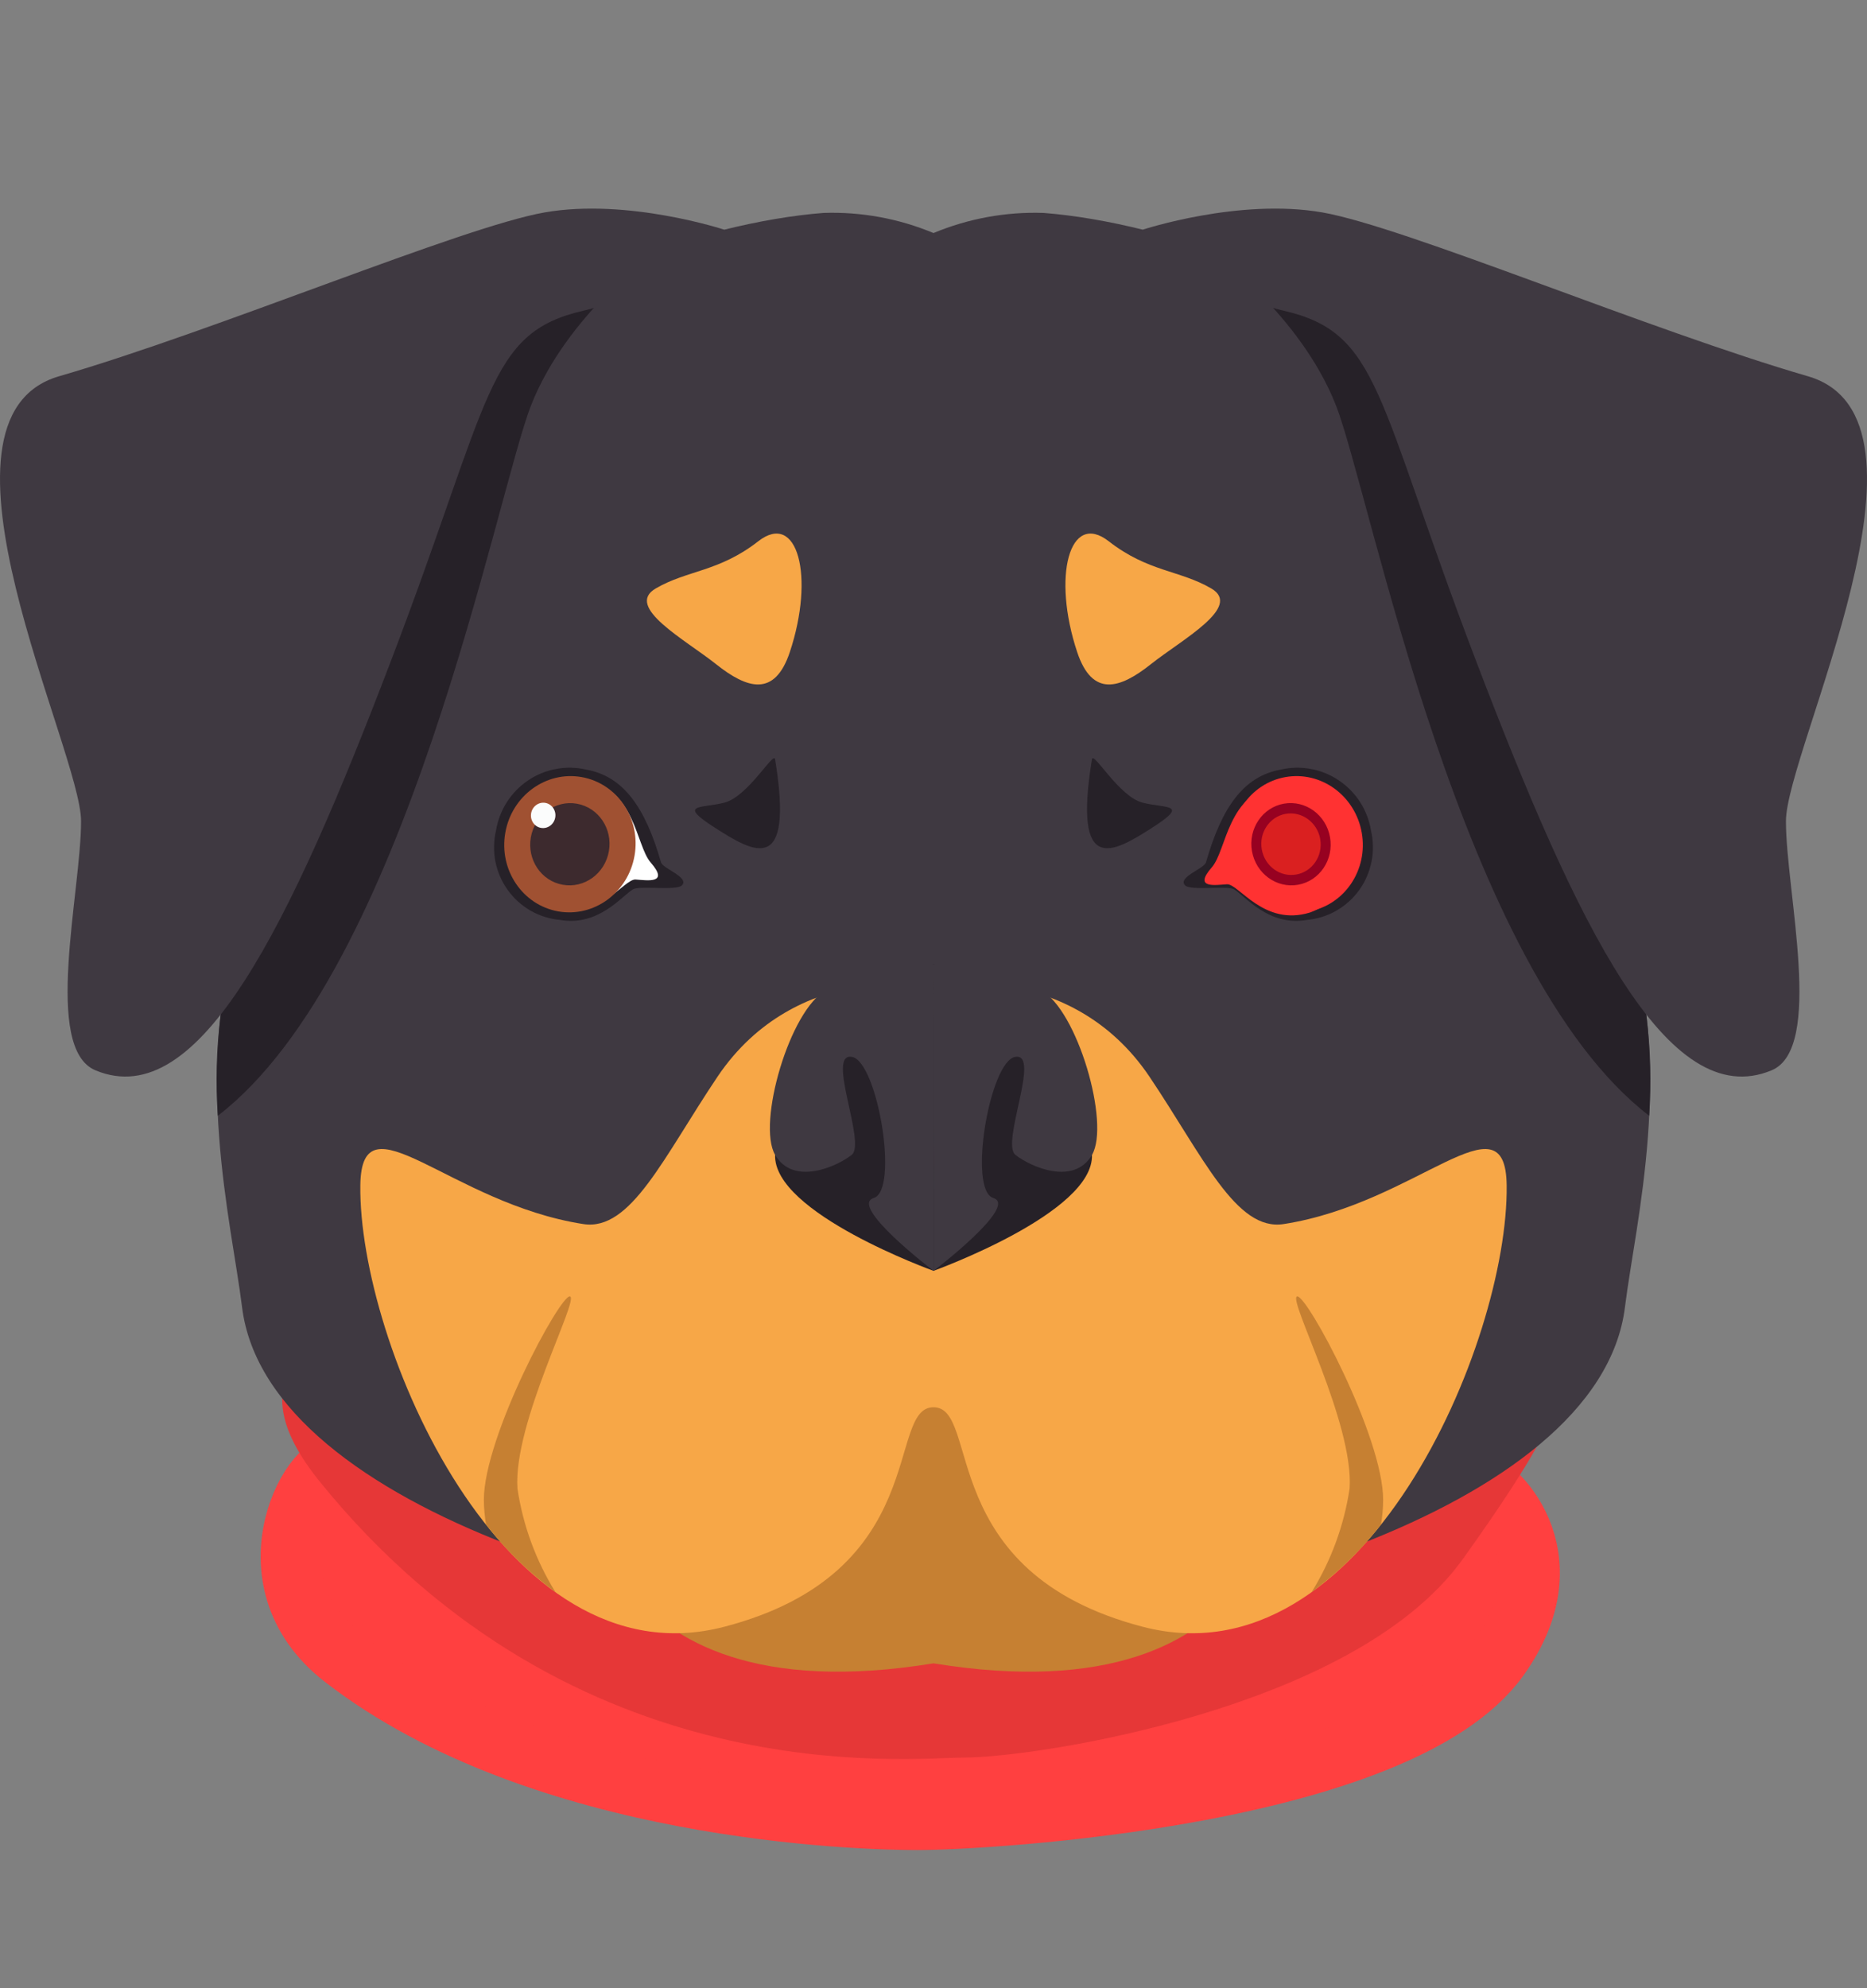 <svg viewBox="0 0 31 33" fill="none" xmlns="http://www.w3.org/2000/svg">
<rect x="0" y="0" width="31" height="33" fill="#808080" stroke="none"/>
<g clip-path="url(#clip0_54_809)">
<path d="M15.231 27.521C11.47 27.419 7.693 25.474 5.702 24.323C5.246 24.068 3.987 26.193 5.702 27.521C9.005 30.079 14.332 30.207 15.231 30.207C16.374 30.207 23.235 29.823 24.887 27.521C26.129 25.789 24.759 24.579 24.505 24.579C22.981 25.517 18.991 27.623 15.231 27.521Z" fill="#FF4040" stroke="#FF4040"/>
<path d="M15.993 25.986C12.232 25.884 8.455 23.94 6.464 22.788C6.008 22.533 4.345 22.618 5.718 24.302C9.783 29.291 15.095 28.672 15.993 28.672C17.137 28.672 22.234 27.884 23.886 25.581C25.128 23.849 25.522 23.044 25.268 23.044C23.743 23.982 19.754 26.088 15.993 25.986Z" fill="#E63737" stroke="#E63737"/>
<path d="M15.5 3.868C14.922 3.627 14.3 3.513 13.675 3.534C11.666 3.687 8.494 4.784 7.332 6.358C6.338 7.705 5.089 12.154 4.016 15.264C3.178 17.691 3.845 20.284 4.019 21.695C4.444 25.126 11.522 27.001 15.5 27.001V3.868Z" fill="#3F3941"/>
<path d="M9.68 24.334C9.68 24.334 9.68 28.555 15.5 27.608V21.093L9.68 24.334Z" fill="#C68032"/>
<path d="M15.5 16.348C15.5 16.348 13.225 15.926 11.915 17.869C11.019 19.202 10.477 20.439 9.687 20.317C7.467 19.973 6.002 18.143 5.983 19.673C5.95 22.268 8.348 27.959 12.025 27.001C15.485 26.1 14.705 23.357 15.5 23.357V16.348Z" fill="#F7A747"/>
<path d="M12.87 19.168C12.833 20.133 15.5 21.093 15.5 21.093V15.999C15.5 15.999 12.955 16.859 12.87 19.168Z" fill="#262128"/>
<path d="M15.5 15.999C14.888 16.053 14.288 16.199 13.719 16.433C13.113 16.759 12.566 18.647 12.87 19.168C13.173 19.689 13.896 19.363 14.142 19.168C14.387 18.973 13.714 17.475 14.142 17.541C14.569 17.606 14.933 19.754 14.508 19.884C14.084 20.015 15.5 21.093 15.5 21.093V15.999Z" fill="#3F3941"/>
<path d="M8.816 6.733C9.41 5.212 10.915 4.145 10.924 4.138C9.46 4.637 8.031 5.41 7.332 6.358C6.338 7.705 5.088 12.154 4.015 15.264C3.676 16.313 3.541 17.418 3.617 18.519C6.755 16.107 8.238 8.21 8.816 6.733Z" fill="#262128"/>
<path d="M12.025 3.812C12.025 3.812 10.423 3.284 9.042 3.526C7.661 3.769 3.603 5.485 0.981 6.245C-1.422 6.942 1.346 12.46 1.346 13.63C1.346 14.801 0.709 17.401 1.585 17.765C3.313 18.486 4.812 15.364 6.49 10.973C8.167 6.583 8.077 5.525 9.687 5.157C10.925 4.874 12.025 3.812 12.025 3.812Z" fill="#3F3941"/>
<path d="M13.114 10.824C12.862 11.579 12.403 11.432 11.891 11.025C11.379 10.617 10.363 10.073 10.888 9.767C11.413 9.461 11.936 9.494 12.59 8.984C13.244 8.475 13.532 9.569 13.114 10.824Z" fill="#F7A747"/>
<path d="M9.294 15.268C9.123 15.252 8.957 15.2 8.808 15.114C8.659 15.028 8.53 14.911 8.43 14.771C8.329 14.631 8.26 14.471 8.226 14.302C8.193 14.132 8.196 13.957 8.235 13.789C8.262 13.621 8.323 13.461 8.414 13.317C8.505 13.174 8.624 13.051 8.764 12.956C8.904 12.86 9.062 12.795 9.228 12.764C9.394 12.732 9.565 12.735 9.73 12.773C10.359 12.884 10.717 13.413 10.976 14.314C11.006 14.418 11.453 14.562 11.323 14.695C11.231 14.789 10.623 14.695 10.512 14.76C10.326 14.868 9.939 15.383 9.294 15.268V15.268Z" fill="#262128"/>
<path d="M10.805 14.317C10.553 14.029 10.556 13.09 9.688 12.936C9.549 12.913 9.407 12.917 9.27 12.95C9.132 12.982 9.003 13.042 8.889 13.125C8.775 13.208 8.678 13.313 8.605 13.434C8.531 13.555 8.482 13.689 8.46 13.829C8.415 14.087 8.461 14.352 8.592 14.579C8.722 14.805 8.928 14.978 9.173 15.066C9.941 15.305 10.358 14.585 10.553 14.598C10.748 14.611 11.117 14.675 10.805 14.317Z" fill="white"/>
<path d="M10.536 14.203C10.644 13.588 10.251 13.004 9.659 12.898C9.066 12.793 8.498 13.206 8.39 13.822C8.282 14.437 8.675 15.021 9.268 15.127C9.86 15.232 10.428 14.819 10.536 14.203Z" fill="#A05132"/>
<path d="M10.11 14.128C10.175 13.756 9.938 13.404 9.58 13.34C9.222 13.276 8.88 13.526 8.814 13.898C8.749 14.269 8.986 14.622 9.344 14.685C9.702 14.749 10.045 14.5 10.11 14.128Z" fill="#3D2A2E"/>
<path d="M9.219 13.569C9.239 13.455 9.166 13.346 9.055 13.326C8.945 13.307 8.839 13.383 8.819 13.498C8.799 13.613 8.872 13.722 8.982 13.741C9.093 13.761 9.199 13.684 9.219 13.569Z" fill="#FBFCFC"/>
<path d="M12.87 12.602C12.847 12.461 12.421 13.224 12.025 13.323C11.63 13.422 11.239 13.335 11.882 13.746C12.524 14.156 13.186 14.54 12.87 12.602Z" fill="#262128"/>
<path d="M8.592 24.707C8.518 23.619 9.626 21.554 9.464 21.518C9.303 21.482 8.034 23.844 8.034 24.895C8.035 25.032 8.048 25.17 8.071 25.305C8.401 25.73 8.788 26.107 9.222 26.425C8.898 25.902 8.683 25.317 8.592 24.707Z" fill="#C68032"/>
<path d="M15.5 3.868C16.078 3.627 16.701 3.513 17.326 3.534C19.334 3.687 22.507 4.783 23.668 6.358C24.662 7.705 25.912 12.154 26.985 15.264C27.823 17.691 27.156 20.284 26.981 21.695C26.557 25.126 19.479 27.001 15.5 27.001V3.868Z" fill="#3F3941"/>
<path d="M21.321 24.334C21.321 24.334 21.321 28.555 15.5 27.608V21.093L21.321 24.334Z" fill="#C68032"/>
<path d="M15.5 16.348C15.5 16.348 17.775 15.926 19.085 17.869C19.981 19.202 20.523 20.439 21.313 20.317C23.533 19.973 24.998 18.143 25.017 19.673C25.05 22.268 22.652 27.959 18.975 27.001C15.515 26.1 16.294 23.357 15.5 23.357L15.5 16.348Z" fill="#F7A747"/>
<path d="M18.131 19.168C18.167 20.133 15.5 21.093 15.5 21.093V15.999C15.5 15.999 18.044 16.859 18.131 19.168Z" fill="#262128"/>
<path d="M15.5 15.999C16.113 16.052 16.713 16.199 17.282 16.433C17.889 16.759 18.436 18.647 18.132 19.168C17.829 19.689 17.105 19.363 16.86 19.168C16.615 18.973 17.288 17.475 16.86 17.541C16.433 17.606 16.068 19.754 16.493 19.884C16.918 20.015 15.502 21.093 15.502 21.093L15.5 15.999Z" fill="#3F3941"/>
<path d="M22.184 6.733C21.59 5.212 20.085 4.145 20.075 4.138C21.54 4.637 22.968 5.41 23.668 6.358C24.662 7.705 25.912 12.154 26.985 15.264C27.323 16.313 27.458 17.418 27.383 18.519C24.246 16.107 22.761 8.21 22.184 6.733Z" fill="#262128"/>
<path d="M18.975 3.812C18.975 3.812 20.577 3.284 21.958 3.526C23.34 3.769 27.397 5.485 30.019 6.245C32.422 6.942 29.654 12.46 29.654 13.63C29.654 14.801 30.291 17.401 29.416 17.765C27.687 18.486 26.186 15.364 24.51 10.973C22.834 6.583 22.923 5.525 21.314 5.157C20.075 4.874 18.975 3.812 18.975 3.812Z" fill="#3F3941"/>
<path d="M17.886 10.824C18.138 11.579 18.596 11.432 19.108 11.025C19.621 10.617 20.637 10.073 20.112 9.767C19.587 9.461 19.064 9.494 18.41 8.984C17.756 8.475 17.468 9.569 17.886 10.824Z" fill="#F7A747"/>
<path d="M21.706 15.268C21.877 15.252 22.042 15.2 22.191 15.114C22.34 15.028 22.47 14.911 22.57 14.771C22.67 14.631 22.739 14.471 22.773 14.302C22.807 14.132 22.804 13.957 22.765 13.789C22.738 13.621 22.677 13.461 22.586 13.317C22.495 13.174 22.375 13.051 22.235 12.956C22.095 12.86 21.937 12.795 21.771 12.764C21.605 12.732 21.434 12.735 21.27 12.773C20.64 12.884 20.283 13.413 20.024 14.314C19.993 14.418 19.547 14.562 19.677 14.695C19.768 14.789 20.376 14.695 20.488 14.76C20.674 14.868 21.06 15.383 21.706 15.268V15.268Z" fill="#262128"/>
<path d="M20.121 14.396C20.373 14.108 20.37 13.168 21.238 13.014C21.377 12.991 21.519 12.996 21.656 13.028C21.793 13.061 21.922 13.12 22.037 13.203C22.151 13.286 22.247 13.391 22.321 13.512C22.395 13.633 22.444 13.767 22.465 13.908C22.511 14.165 22.464 14.431 22.334 14.658C22.203 14.884 21.997 15.057 21.753 15.145C20.984 15.384 20.567 14.664 20.372 14.677C20.177 14.689 19.809 14.753 20.121 14.396Z" fill="#FF3232"/>
<path d="M21.734 15.127C22.326 15.021 22.719 14.437 22.611 13.822C22.503 13.206 21.935 12.793 21.343 12.898C20.75 13.003 20.357 13.588 20.465 14.203C20.573 14.819 21.141 15.232 21.734 15.127Z" fill="#FF3232"/>
<path d="M21.554 14.685C21.912 14.621 22.149 14.268 22.084 13.897C22.019 13.525 21.676 13.276 21.318 13.339C20.96 13.403 20.723 13.756 20.788 14.127C20.853 14.499 21.196 14.749 21.554 14.685Z" fill="#970121"/>
<path d="M21.524 14.515C21.792 14.468 21.969 14.204 21.921 13.926C21.872 13.648 21.615 13.461 21.347 13.508C21.079 13.556 20.902 13.82 20.951 14.098C20.999 14.376 21.256 14.563 21.524 14.515Z" fill="#DA2020"/>
<path d="M18.131 12.602C18.154 12.461 18.579 13.224 18.974 13.323C19.37 13.422 19.762 13.335 19.119 13.746C18.476 14.156 17.814 14.54 18.131 12.602Z" fill="#262128"/>
<path d="M22.409 24.707C22.483 23.619 21.375 21.554 21.537 21.518C21.698 21.482 22.966 23.844 22.966 24.895C22.965 25.032 22.953 25.17 22.93 25.305C22.599 25.73 22.212 26.107 21.779 26.425C22.103 25.902 22.317 25.317 22.409 24.707Z" fill="#C68032"/>
</g>
<defs>
<clipPath id="clip0_54_809">
<rect width="31" height="33" fill="white"/>
</clipPath>
</defs>
</svg>
